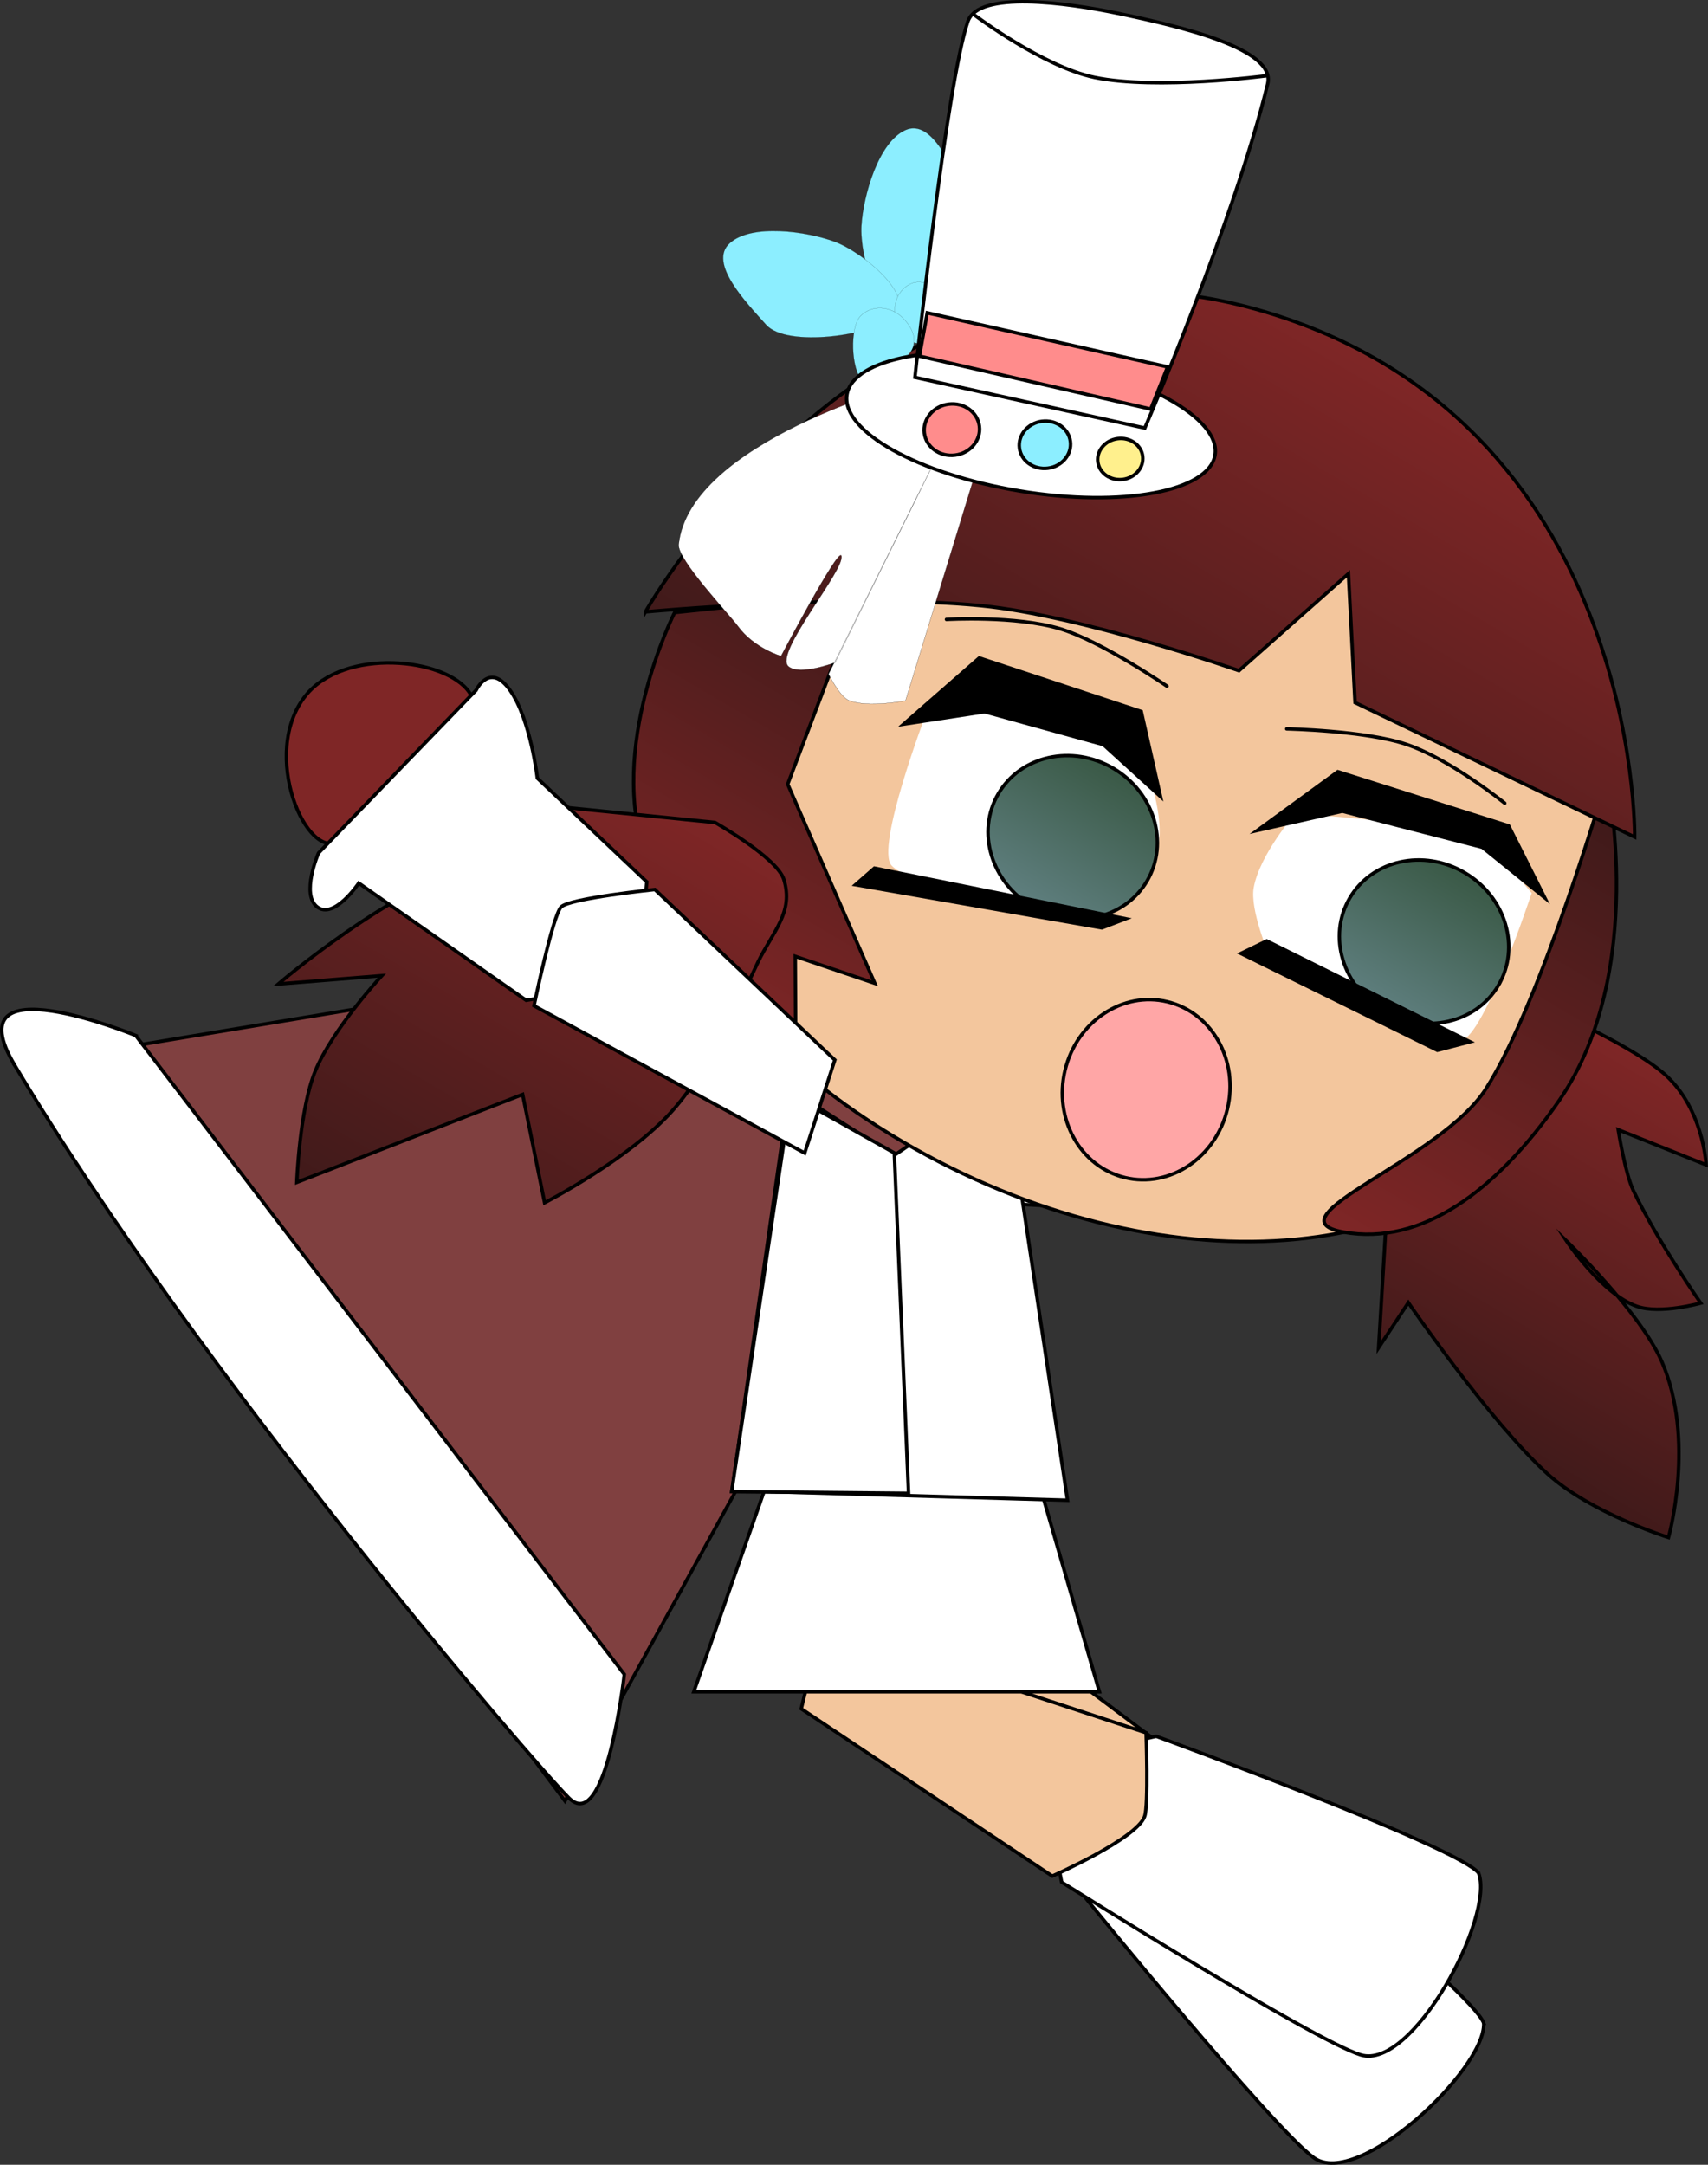 <svg version="1.1" xmlns="http://www.w3.org/2000/svg" xmlns:xlink="http://www.w3.org/1999/xlink" width="245.598" height="311.19" viewBox="0,0,245.598,311.19"><rect x="0" y="0" width="245.598" height="311.19" fill="#333333" stroke="none"/><defs><linearGradient x1="348.114" y1="256.272" x2="318.212" y2="307.258" gradientUnits="userSpaceOnUse" id="color-1"><stop offset="0" stop-color="#7f2626"/><stop offset="1" stop-color="#401a1a"/></linearGradient><linearGradient x1="267.086" y1="211.795" x2="255.44" y2="231.653" gradientUnits="userSpaceOnUse" id="color-2"><stop offset="0" stop-color="#3a5946"/><stop offset="1" stop-color="#5f7f7f"/></linearGradient><linearGradient x1="317.614" y1="226.798" x2="305.967" y2="246.656" gradientUnits="userSpaceOnUse" id="color-3"><stop offset="0" stop-color="#3a5946"/><stop offset="1" stop-color="#5f7f7f"/></linearGradient><linearGradient x1="341.437" y1="221.781" x2="305.896" y2="282.381" gradientUnits="userSpaceOnUse" id="color-4"><stop offset="0" stop-color="#401a1a"/><stop offset="1" stop-color="#7f2626"/></linearGradient><linearGradient x1="234.404" y1="188.795" x2="202.629" y2="242.974" gradientUnits="userSpaceOnUse" id="color-5"><stop offset="0" stop-color="#401a1a"/><stop offset="1" stop-color="#7f2626"/></linearGradient><linearGradient x1="302.555" y1="151.598" x2="259.802" y2="224.495" gradientUnits="userSpaceOnUse" id="color-6"><stop offset="0" stop-color="#7f2626"/><stop offset="1" stop-color="#401a1a"/></linearGradient><linearGradient x1="198.598" y1="213.006" x2="160.633" y2="277.739" gradientUnits="userSpaceOnUse" id="color-7"><stop offset="0" stop-color="#7f2626"/><stop offset="1" stop-color="#401a1a"/></linearGradient></defs><g transform="translate(-107.017,-101.357)"><g data-paper-data="{&quot;isPaintingLayer&quot;:true}" fill-rule="nonzero" stroke-linejoin="miter" stroke-miterlimit="10" stroke-dasharray="" stroke-dashoffset="0" style="mix-blend-mode: normal"><g stroke="#000000" stroke-width="0.5" stroke-linecap="round"><path d="M247.327,253.051l-59.07,107.205l-79.102,-105.736l124.427,-20.609z" fill="#804040"/><path d="M126.529,250.213l70.261,91.83c0,0 -2.587,23.151 -7.966,17.778c-5.379,-5.373 -53.215,-61.074 -79.669,-105.302c-9.048,-15.127 17.375,-4.307 17.375,-4.307z" fill="#ffffff"/></g><path d="M319.06,241.719c0,0 19.896,7.995 26.861,13.663c6.026,4.904 6.426,13.425 6.426,13.425l-12.641,-5.05c0,0 0.98,6.239 2.175,8.749c3.434,7.216 9.686,16.174 9.686,16.174c0,0 -5.803,1.632 -9.137,0.479c-5.104,-1.765 -10.189,-9.449 -10.189,-9.449c0,0 10.597,10.224 13.714,17.342c4.929,11.255 0.982,25.32 0.982,25.32c0,0 -11.088,-3.456 -17.368,-9.124c-8.319,-7.508 -20.043,-24.637 -20.043,-24.637l-4.272,6.478l1.498,-25.127z" fill="url(#color-1)" stroke="#000000" stroke-width="0.5" stroke-linecap="round"/><g data-paper-data="{&quot;index&quot;:null,&quot;origRot&quot;:0}" stroke-linecap="butt"><g data-paper-data="{&quot;origRot&quot;:0,&quot;index&quot;:null}" stroke="#000000" stroke-width="0.5"><path d="M320.373,392.204c0.218,6.659 -18.091,23.891 -24.426,19.337c-5.826,-4.189 -32.79,-37.297 -32.79,-37.297c0,0 1.381,-12.508 4.751,-14.903c2.869,-2.04 14.849,-0.602 14.849,-0.602c0,0 36.12,29.01 37.616,33.465z" fill="#ffffff"/><path d="M242.227,328.331l39.309,29.457c0,0 -3.017,10.057 -4.049,11.319c-2.065,2.686 -15.332,3.876 -15.332,3.876l-26.498,-34.34z" fill="#f3c69d"/></g><g fill="none" stroke="none" stroke-width="1" font-family="sans-serif" font-weight="normal" font-size="12" text-anchor="start"/></g><g data-paper-data="{&quot;origRot&quot;:0}" stroke="#000000" stroke-width="0.5" stroke-linecap="butt"><path d="M310.486,211.505c7.747,7.294 3.152,24.019 -2.145,21.327c-7.229,-3.674 -23.975,-13.139 -21.22,-18.56c2.755,-5.422 16.921,-8.834 23.365,-2.767z" fill="#7f2626"/><path d="M279.123,227.85c0,0 -0.203,-8.423 2.127,-13.01c2.331,-4.586 4.857,-0.735 4.857,-0.735l25.661,20.085c0,0 3.384,5.54 1.227,7.669c-2.157,2.129 -6.367,-2.595 -6.367,-2.595l-21.536,19.99c0,0 -13.245,-0.356 -14.973,-1.128c-1.727,-0.773 -4.54,-13.362 -4.54,-13.362z" fill="#ffffff"/><path d="M242.307,273.831l22.27,-27.815c0,0 12.311,-0.431 13.692,0.633c1.382,1.064 5.816,13.539 5.816,13.539l-16.252,15.086z" fill="#ffffff"/></g><g data-paper-data="{&quot;index&quot;:null,&quot;origRot&quot;:0}" stroke-linecap="butt"><g data-paper-data="{&quot;origRot&quot;:0,&quot;index&quot;:null}" stroke="#000000" stroke-width="0.5"><path d="M319.632,370.611c2.339,6.239 -9.488,28.426 -16.948,26.14c-6.861,-2.103 -43.006,-24.833 -43.006,-24.833c0,0 -2.697,-12.291 -0.272,-15.64c2.065,-2.851 13.874,-5.325 13.874,-5.325c0,0 43.508,15.916 46.352,19.658z" fill="#ffffff"/><path d="M225.148,335.125l46.672,15.318c0,0 0.362,10.494 -0.212,12.019c-1.096,3.205 -13.283,8.581 -13.283,8.581l-36.099,-24.047z" fill="#f3c69d"/></g><g fill="none" stroke="none" stroke-width="1" font-family="sans-serif" font-weight="normal" font-size="12" text-anchor="start"/></g><g stroke="#000000" stroke-width="0.5"><path d="M206.78,344.559l11.012,-31.405l38.338,0.408l8.973,30.997z" fill="#ffffff" stroke-linecap="butt"/><g data-paper-data="{&quot;origRot&quot;:0}" stroke-linecap="round"><path d="M220.731,256.672l30.595,-0.787l9.192,61.133l-48.245,-1.391z" fill="#ffffff"/><path d="M251.275,256.793l-15.755,10.696l-14.991,-9.608z" fill="#804040"/><path d="M235.609,267.091l2.051,48.928l-25.437,-0.236l8.527,-57.017z" fill="#ffffff"/></g></g><path d="M330.497,258.534c-14.917,25.434 -56.889,28.528 -93.747,6.911c-36.859,-21.617 -44.795,-53.982 -29.879,-79.416c14.917,-25.434 53.887,-47.006 91.781,-27.261c40.477,21.091 46.762,74.332 31.845,99.765z" data-paper-data="{&quot;origRot&quot;:0}" fill="#f3c69d" stroke="#000000" stroke-width="0.5" stroke-linecap="butt"/><path d="M240.234,203.809c0,0 12.531,-3.167 17.255,-1.952c8.859,2.28 14.511,10.448 14.511,10.448c0,0 3.041,7.643 1.127,12.136c-1.915,4.493 -8.973,8.795 -8.973,8.795c0,0 -25.219,-3.545 -28.925,-7.449c-2.412,-2.541 5.005,-21.978 5.005,-21.978z" data-paper-data="{&quot;index&quot;:null,&quot;origRot&quot;:0}" fill="#ffffff" stroke="#000000" stroke-width="0" stroke-linecap="butt"/><path d="M271.955,227.995c-3.216,5.484 -10.61,7.121 -16.516,3.658c-5.905,-3.463 -8.086,-10.716 -4.87,-16.2c3.216,-5.484 10.61,-7.121 16.516,-3.658c5.905,3.463 8.086,10.716 4.87,16.2z" data-paper-data="{&quot;origRot&quot;:0}" fill="url(#color-2)" stroke="#000000" stroke-width="0.5" stroke-linecap="butt"/><path d="M317.133,250.951c-5.236,1.215 -27.591,-12.21 -27.591,-12.21c0,0 -2.83,-6.564 -2.25,-9.786c0.85,-4.722 5.915,-10.571 5.915,-10.571c0,0 15.85,0.578 24.516,3.47c4.621,1.542 9.53,7.892 9.53,7.892c0,0 -6.712,20.414 -10.12,21.205z" data-paper-data="{&quot;origRot&quot;:0}" fill="#ffffff" stroke="#000000" stroke-width="0" stroke-linecap="butt"/><path d="M322.483,242.998c-3.216,5.484 -10.61,7.121 -16.516,3.658c-5.905,-3.463 -8.086,-10.716 -4.87,-16.2c3.216,-5.484 10.611,-7.121 16.516,-3.658c5.905,3.463 8.086,10.716 4.869,16.2z" data-paper-data="{&quot;origRot&quot;:0}" fill="url(#color-3)" stroke="#000000" stroke-width="0.5" stroke-linecap="butt"/><path d="M236.958,205.451l10.873,-9.51l23.286,7.699l2.766,12.213l-8.203,-7.459l-17.087,-4.726z" data-paper-data="{&quot;origRot&quot;:0}" fill="#000000" stroke="#000000" stroke-width="0.5" stroke-linecap="round"/><path d="M287.818,220.732l11.569,-8.44l24.56,7.785l5.196,10.329l-8.984,-7.255l-20.127,-5.185z" data-paper-data="{&quot;origRot&quot;:0}" fill="#000000" stroke="#000000" stroke-width="0.5" stroke-linecap="round"/><path d="M232.758,226.156l36.111,7.277l-3.414,1.307l-35.415,-6.207z" data-paper-data="{&quot;origRot&quot;:0}" fill="#000000" stroke="#000000" stroke-width="0.5" stroke-linecap="round"/><path d="M289.159,236.619l29.23,14.495l-4.688,1.222l-28.245,-13.917z" data-paper-data="{&quot;origRot&quot;:0}" fill="#000000" stroke="#000000" stroke-width="0.5" stroke-linecap="round"/><path d="M331.118,259.702c-8.957,12.85 -19.661,20.761 -30.87,18.775c-11.209,-1.986 13.963,-10.405 20.447,-20.622c8.109,-12.778 17.372,-44.67 17.372,-44.67c0,0 6.007,27.928 -6.95,46.516z" data-paper-data="{&quot;origRot&quot;:0}" fill="url(#color-4)" stroke="#000000" stroke-width="0.5" stroke-linecap="round"/><path d="M230.71,186.629l-10.428,27.454l12.527,28.624l-11.441,-3.873l0.082,15.178c0,0 -17.307,-9.275 -21.487,-29.327c-5.831,-15.709 4.054,-35.272 4.054,-35.272z" data-paper-data="{&quot;origRot&quot;:0}" fill="url(#color-5)" stroke="#000000" stroke-width="0.5" stroke-linecap="round"/><path d="M199.819,189.316c0,0 33.222,-58.893 87.912,-43.478c55.124,15.537 54.339,75.842 54.339,75.842l-40.204,-19.324l-0.955,-18.527l-15.739,13.937c0,0 -22.595,-7.904 -37.065,-9.337c-18.84,-1.865 -48.288,0.887 -48.288,0.887z" data-paper-data="{&quot;origRot&quot;:0}" fill="url(#color-6)" stroke="#000000" stroke-width="0.5" stroke-linecap="round"/><path d="M215.971,239.743c-2.182,4.526 -6.511,14.798 -12.232,21.24c-6.239,7.026 -18.411,13.271 -18.411,13.271l-3.163,-15.567l-32.47,12.636c0,0 0.38,-10.475 2.649,-15.992c2.501,-6.079 9.575,-13.719 9.575,-13.719l-14.887,1.198c0,0 16.353,-14.05 29.382,-17.606c5.865,-1.601 19.031,4.391 19.031,4.391l-12.858,-12.742l27.238,2.736c0,0 8.95,5.066 9.911,8.214c1.439,4.717 -1.582,7.414 -3.764,11.94z" fill="url(#color-7)" stroke="#000000" stroke-width="0.5" stroke-linecap="round"/><g data-paper-data="{&quot;origRot&quot;:0,&quot;index&quot;:null}" stroke="#000000" stroke-width="0.5" stroke-linecap="butt"><path d="M150.975,201.338c5.552,-6.894 20.051,-5.457 23.524,-0.464c3.473,4.993 -11.817,16.665 -18.474,21.295c-4.878,3.393 -11.723,-12.544 -5.05,-20.831z" fill="#7f2626"/><path d="M200.018,228.123c0,0 -1.059,12.856 -2.664,13.858c-1.605,1.002 -14.676,3.171 -14.676,3.171l-24.074,-16.847c0,0 -3.522,5.257 -5.951,3.444c-2.429,-1.813 0.164,-7.765 0.164,-7.765l22.664,-23.415c0,0 1.974,-4.162 4.911,0.061c2.938,4.223 3.892,12.595 3.892,12.595z" fill="#ffffff"/><path d="M222.723,267.113l-38.922,-21.174c0,0 2.682,-12.966 3.904,-14.209c1.223,-1.243 13.476,-2.505 13.476,-2.505l25.875,24.498z" fill="#ffffff"/></g><path d="M243.115,190.399c0,0 9.963,-0.584 16.364,1.354c5.971,1.807 15.338,8.242 15.338,8.242" fill="none" stroke="#000000" stroke-width="0.5" stroke-linecap="round"/><path d="M292.036,206.133c0,0 11.362,0.232 17.267,2.244c6.331,2.157 14.085,8.439 14.085,8.439" data-paper-data="{&quot;index&quot;:null}" fill="none" stroke="#000000" stroke-width="0.5" stroke-linecap="round"/><g data-paper-data="{&quot;index&quot;:null,&quot;origRot&quot;:0}" stroke="#000000"><g><path d="M250.451,158.983l-13.227,43.095c0,0 -5.4,1.069 -8.136,-0.034c-1.349,-0.544 -2.925,-3.796 -2.925,-3.796l15.648,-31.379l-14.706,29.725c0,0 -5.049,1.914 -6.691,0.579c-2.243,-1.824 8.192,-13.933 7.581,-15.921c-0.397,-1.292 -8.674,14.415 -8.674,14.415c0,0 -3.866,-1.124 -6.172,-4.269c-1.281,-1.747 -8.765,-9.617 -8.54,-11.772c1.542,-14.748 32.981,-23.149 32.981,-23.149z" data-paper-data="{&quot;index&quot;:null,&quot;origRot&quot;:0}" fill="#ffffff" stroke-width="0.025" stroke-linecap="round"/><g data-paper-data="{&quot;origRot&quot;:0}" fill="#8ceeff" stroke-width="0.015" stroke-linecap="butt"><path d="M237.206,120.062c3.863,-1.73 6.807,5.561 8.602,9.568c1.795,4.007 -4.752,14.607 -8.615,16.337c-3.863,1.73 -6.581,-7.859 -6.311,-12.164c0.275,-4.382 2.461,-12.012 6.324,-13.742z" data-paper-data="{&quot;origRot&quot;:0}"/><path d="M227.078,136.12c4.042,1.503 11.699,7.885 8.548,10.711c-3.151,2.826 -15.497,4.499 -18.429,1.23c-2.932,-3.269 -8.396,-8.923 -5.245,-11.749c3.151,-2.826 11.01,-1.723 15.126,-0.192z" data-paper-data="{&quot;origRot&quot;:0,&quot;index&quot;:null}"/><path d="M238.184,142.063c2.096,-0.801 7.639,1.827 8.526,4.146c0.886,2.319 -3.928,3.537 -6.024,4.338c-2.096,0.801 -3.806,-0.515 -4.692,-2.835c-0.886,-2.319 0.095,-4.849 2.191,-5.65z" data-paper-data="{&quot;origRot&quot;:0}"/><path d="M236.828,147.052c1.759,1.752 2.266,3.85 0.682,5.44c-1.584,1.59 -4.653,5.493 -6.412,3.741c-1.759,-1.752 -1.907,-7.885 -0.323,-9.475c1.584,-1.59 4.294,-1.458 6.053,0.295z" data-paper-data="{&quot;origRot&quot;:0,&quot;index&quot;:null}"/></g><path d="M256.829,152.892c14.616,2.4 25.763,8.611 24.899,13.873c-0.864,5.262 -13.413,7.581 -28.028,5.181c-14.616,-2.4 -25.763,-8.611 -24.899,-13.873c0.864,-5.262 13.413,-7.581 28.028,-5.181z" data-paper-data="{&quot;origRot&quot;:0}" fill="#ffffff" stroke-width="0.5" stroke-linecap="butt"/><path d="M238.576,155.601c0,0 4.566,-42.392 7.618,-51.175c1.538,-4.426 14.165,-2.693 21.548,-1.152c9.438,1.969 22.777,5.151 21.554,10.146c-4.876,19.912 -17.664,49.471 -17.664,49.471z" data-paper-data="{&quot;origRot&quot;:0}" fill="#ffffff" stroke-width="0.5" stroke-linecap="butt"/><path d="M289.111,112.252c0,0 -15.755,2.087 -24.719,0.23c-7.392,-1.531 -17.191,-8.912 -17.191,-8.912" fill="none" stroke-width="0.5" stroke-linecap="round"/><path d="M267.73,164.412c1.781,-0.226 3.391,0.903 3.597,2.522c0.205,1.619 -1.072,3.115 -2.853,3.341c-1.781,0.226 -3.391,-0.903 -3.597,-2.522c-0.205,-1.619 1.072,-3.115 2.853,-3.341z" fill="#fff08d" stroke-width="0.5" stroke-linecap="butt"/><path d="M256.839,161.921c2.024,-0.257 3.856,1.044 4.092,2.906c0.236,1.862 -1.213,3.579 -3.237,3.836c-2.024,0.257 -3.856,-1.044 -4.092,-2.906c-0.236,-1.862 1.213,-3.579 3.237,-3.836z" fill="#8ceeff" stroke-width="0.5" stroke-linecap="butt"/><path d="M243.42,159.454c2.186,-0.277 4.166,1.138 4.423,3.162c0.257,2.024 -1.307,3.889 -3.493,4.167c-2.186,0.277 -4.166,-1.138 -4.423,-3.162c-0.257,-2.024 1.307,-3.889 3.493,-4.167z" fill="#ff8c8c" stroke-width="0.5" stroke-linecap="butt"/></g><path d="M272.484,160.161l-33.262,-7.61l1.129,-6.219l34.56,7.765z" fill="#ff8c8c" stroke-width="0.5" stroke-linecap="round"/></g><path d="M283.498,260.816c-1.685,6.979 -8.273,11.376 -14.715,9.821c-6.442,-1.555 -10.299,-8.473 -8.615,-15.453c1.685,-6.979 8.273,-11.376 14.715,-9.821c6.442,1.555 10.299,8.473 8.615,15.453z" fill="#ffa6a6" stroke="#000000" stroke-width="0.5" stroke-linecap="butt"/></g></g></svg>